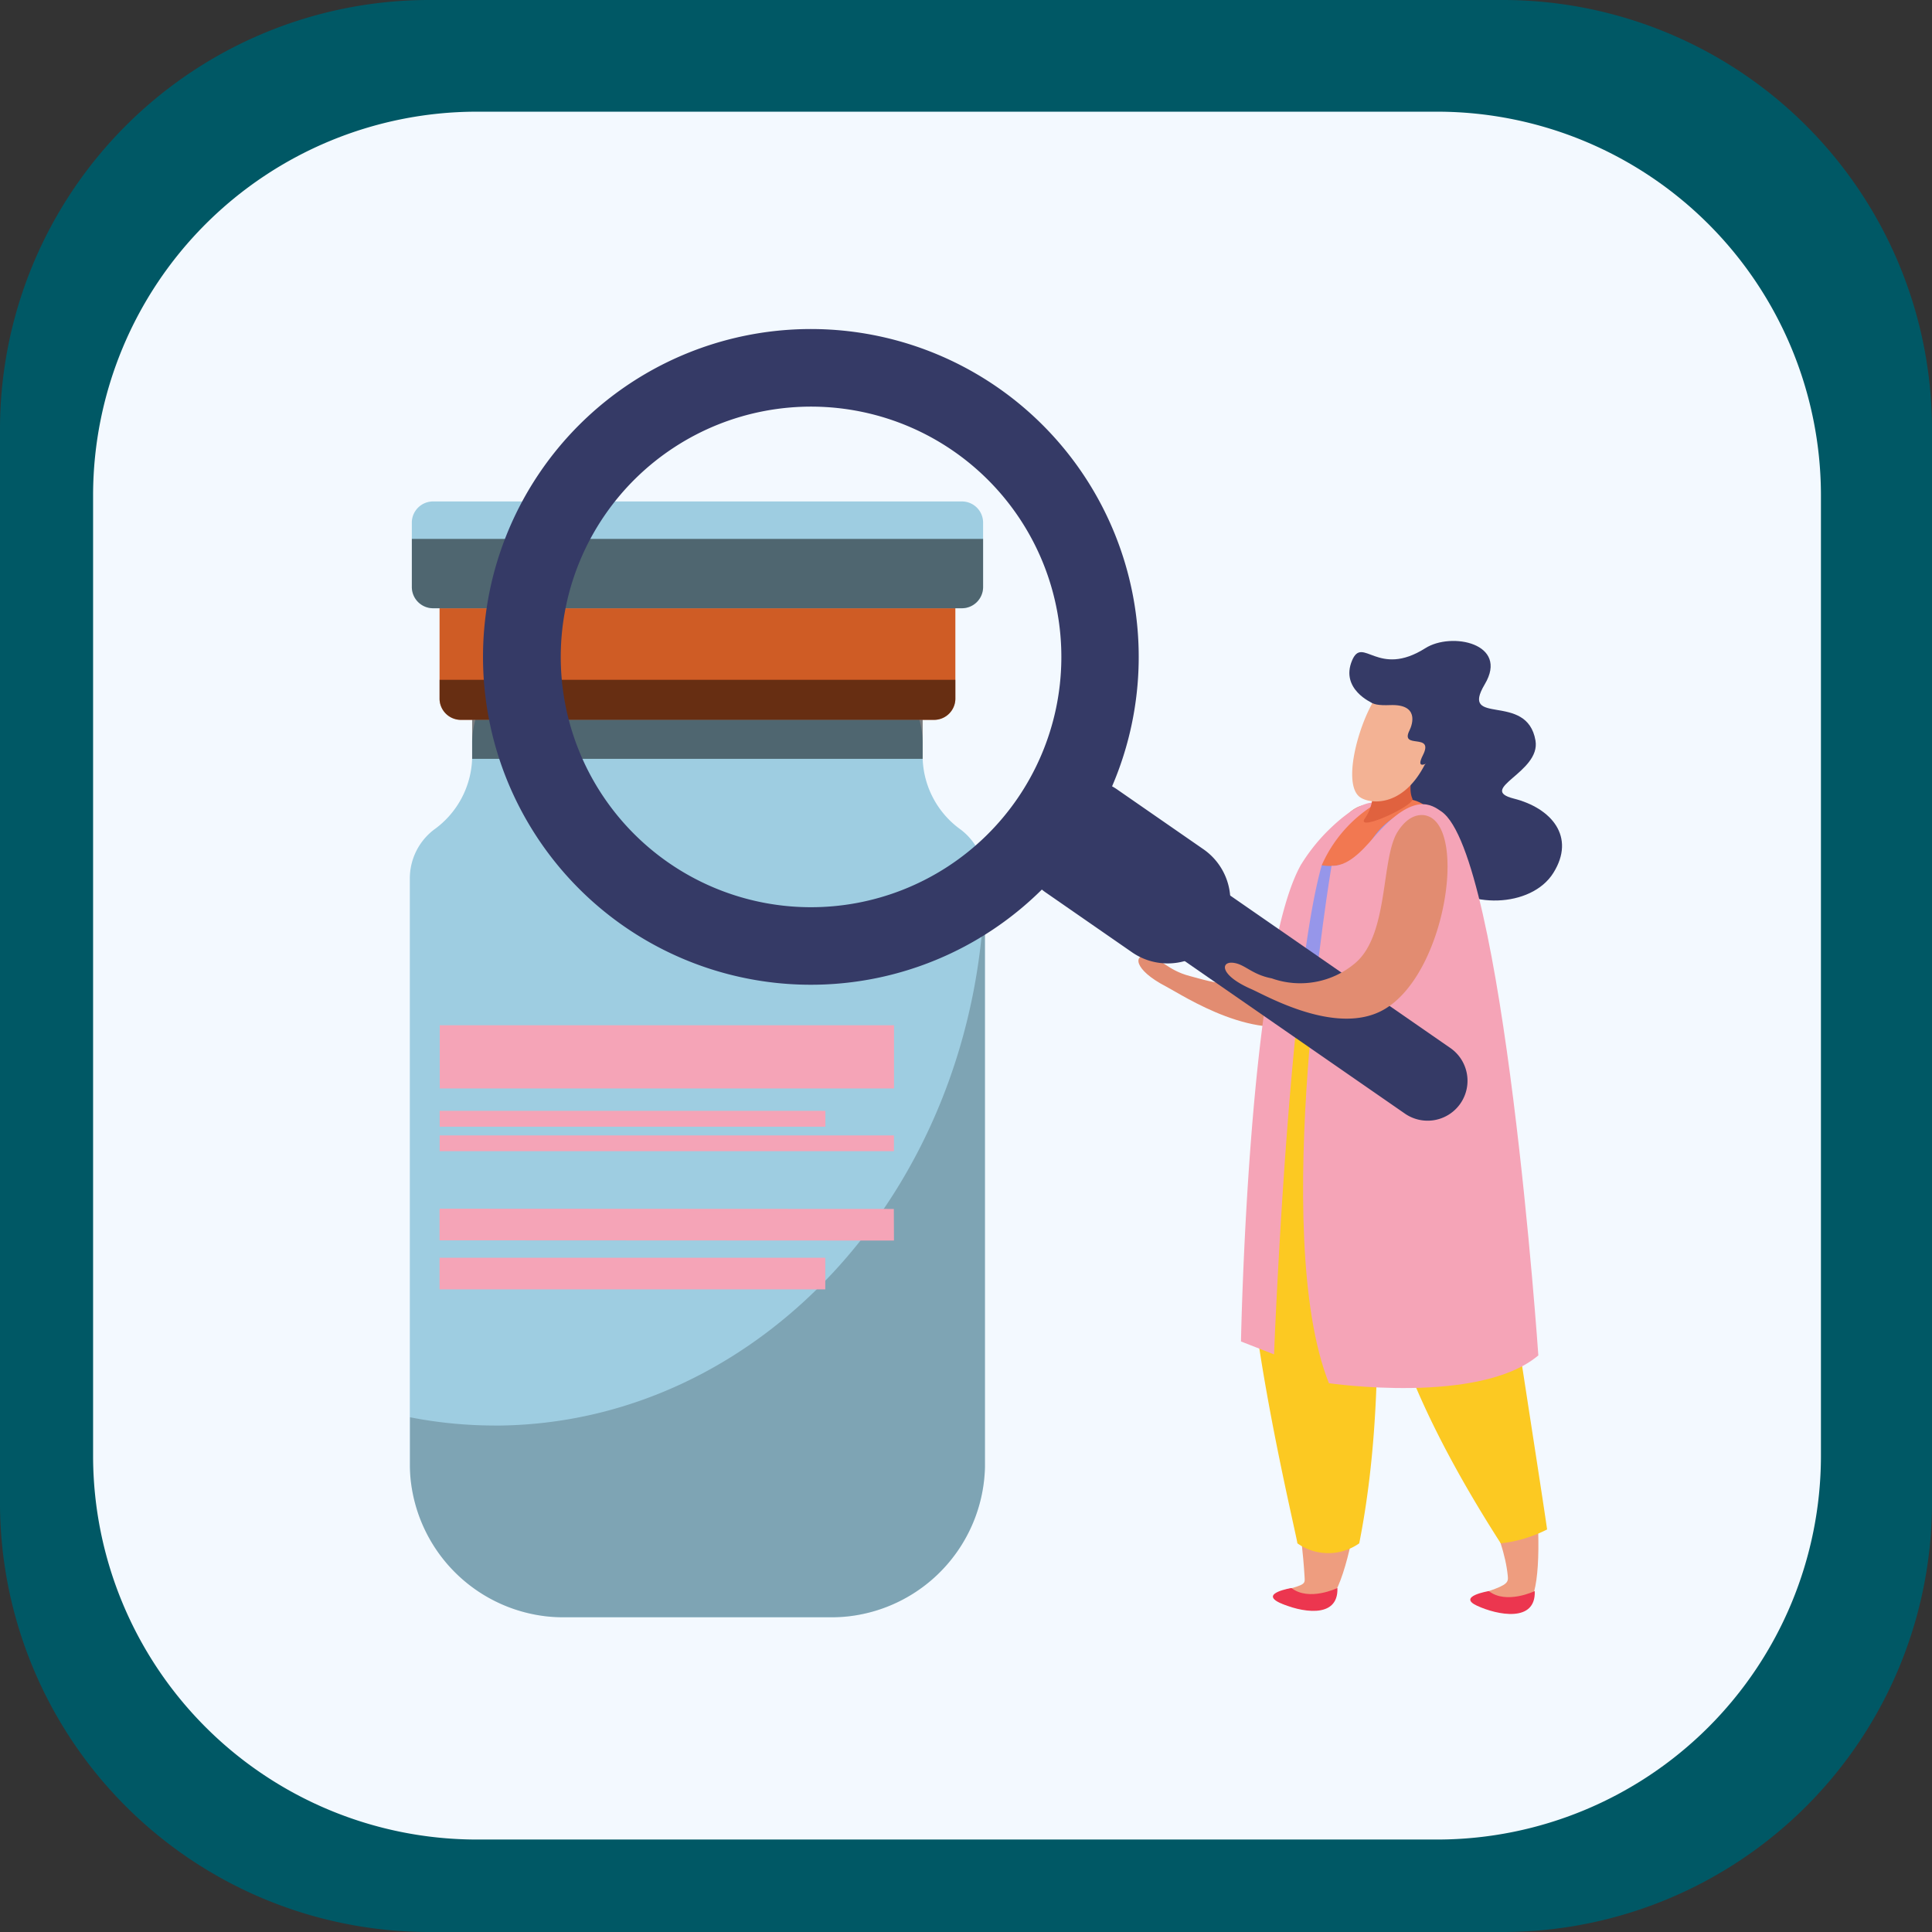 <svg xmlns="http://www.w3.org/2000/svg" xmlns:xlink="http://www.w3.org/1999/xlink" width="99" height="99" viewBox="0 0 99 99">
  <rect x="0" y="0" width="99" height="99" fill="#333333" stroke="none"/>
  <defs>
    <clipPath id="clip-path">
      <rect id="Rectangle_401223" data-name="Rectangle 401223" width="99" height="99" transform="translate(0)" fill="#844804"/>
    </clipPath>
    <clipPath id="clip-path-2">
      <rect id="Rectangle_401223-2" data-name="Rectangle 401223" width="88.539" height="88.539" fill="#f3f9ff"/>
    </clipPath>
    <clipPath id="clip-path-3">
      <rect id="Rectangle_406915" data-name="Rectangle 406915" width="59.044" height="66.015" fill="none"/>
    </clipPath>
    <clipPath id="clip-path-4">
      <rect id="Rectangle_406914" data-name="Rectangle 406914" width="59.045" height="66.016" fill="none"/>
    </clipPath>
    <clipPath id="clip-path-5">
      <rect id="Rectangle_406905" data-name="Rectangle 406905" width="29.471" height="37.923" fill="none"/>
    </clipPath>
    <clipPath id="clip-path-6">
      <rect id="Rectangle_406906" data-name="Rectangle 406906" width="26.431" height="2.051" fill="none"/>
    </clipPath>
    <clipPath id="clip-path-7">
      <rect id="Rectangle_406912" data-name="Rectangle 406912" width="23.086" height="1.998" fill="none"/>
    </clipPath>
    <clipPath id="clip-path-8">
      <rect id="Rectangle_406913" data-name="Rectangle 406913" width="29.273" height="3.553" fill="none"/>
    </clipPath>
  </defs>
  <g id="Group_1100727" data-name="Group 1100727" transform="translate(-619.921 -5755.871)">
    <g id="Group_1100724" data-name="Group 1100724" transform="translate(619.921 5755.871)">
      <g id="Group_1099654" data-name="Group 1099654" transform="translate(0 0)">
        <g id="Group_1099652" data-name="Group 1099652" clip-path="url(#clip-path)">
          <path id="Path_873521" data-name="Path 873521" d="M99,77.066A22,22,0,0,1,77.066,99H21.934A22,22,0,0,1,0,77.066V21.933A22,22,0,0,1,21.934,0H77.066A22,22,0,0,1,99,21.934Z" transform="translate(0)" fill="#005865"/>
        </g>
      </g>
      <g id="Group_1099659" data-name="Group 1099659" transform="translate(4.77 5.723)">
        <g id="Group_1099652-2" data-name="Group 1099652" transform="translate(0 0)" clip-path="url(#clip-path-2)">
          <path id="Path_873521-2" data-name="Path 873521" d="M88.539,68.922A19.674,19.674,0,0,1,68.923,88.539H19.616A19.674,19.674,0,0,1,0,68.922V19.616A19.674,19.674,0,0,1,19.616,0H68.923A19.674,19.674,0,0,1,88.539,19.616Z" fill="#f3f9ff"/>
        </g>
      </g>
    </g>
    <g id="Group_1100725" data-name="Group 1100725" transform="translate(636.343 5771.293)">
      <rect id="Rectangle_401104" data-name="Rectangle 401104" width="68" height="69" transform="translate(-0.421 0.438)" fill="none"/>
      <g id="Group_1112387" data-name="Group 1112387" transform="translate(4.579 1.438)">
        <g id="Group_1112386" data-name="Group 1112386" clip-path="url(#clip-path-3)">
          <g id="Group_1112385" data-name="Group 1112385" transform="translate(0 -0.001)">
            <g id="Group_1112384" data-name="Group 1112384" clip-path="url(#clip-path-4)">
              <path id="Path_887370" data-name="Path 887370" d="M26.279,17.943v-.881a4.592,4.592,0,0,0-4.7-4.475H7.892a4.592,4.592,0,0,0-4.7,4.475v.881a4.664,4.664,0,0,1-1.957,3.63A3.142,3.142,0,0,0,0,24.049V54.243a7.89,7.89,0,0,0,8.077,7.689H21.395a7.89,7.89,0,0,0,8.077-7.689V24.049a3.137,3.137,0,0,0-1.238-2.477,4.661,4.661,0,0,1-1.955-3.63" transform="translate(0 4.083)" fill="#9ecde1"/>
              <path id="Path_887371" data-name="Path 887371" d="M27.581,16.129a1.092,1.092,0,0,1-1.118,1.065H2.27a1.094,1.094,0,0,1-1.12-1.065V9.8A1.094,1.094,0,0,1,2.27,8.738H26.463A1.092,1.092,0,0,1,27.581,9.8Z" transform="translate(0.373 2.835)" fill="#cf5c25"/>
              <path id="Path_887372" data-name="Path 887372" d="M29.35,11.081a1.089,1.089,0,0,1-1.116,1.065H1.195A1.092,1.092,0,0,1,.077,11.081V7.733A1.088,1.088,0,0,1,1.195,6.672H28.234A1.085,1.085,0,0,1,29.35,7.733Z" transform="translate(0.025 2.165)" fill="#9ecde1"/>
              <g id="Group_1112374" data-name="Group 1112374" transform="translate(0 28.092)" opacity="0.2" style="mix-blend-mode: overlay;isolation: isolate">
                <g id="Group_1112373" data-name="Group 1112373">
                  <g id="Group_1112372" data-name="Group 1112372" clip-path="url(#clip-path-5)">
                    <path id="Path_887373" data-name="Path 887373" d="M4.319,49.308A22.589,22.589,0,0,1,0,48.883v2.563a7.889,7.889,0,0,0,8.076,7.689H21.393a7.889,7.889,0,0,0,8.077-7.689V21.252a.093.093,0,0,0-.009-.041c-.106,15.54-11.319,28.1-25.143,28.1" transform="translate(0 -21.212)"/>
                  </g>
                </g>
              </g>
              <g id="Group_1112377" data-name="Group 1112377" transform="translate(1.523 17.977)" opacity="0.5" style="mix-blend-mode: overlay;isolation: isolate">
                <g id="Group_1112376" data-name="Group 1112376">
                  <g id="Group_1112375" data-name="Group 1112375" clip-path="url(#clip-path-6)">
                    <path id="Path_887374" data-name="Path 887374" d="M2.27,15.624H26.463a1.093,1.093,0,0,0,1.118-1.065v-.987H1.15v.987a1.093,1.093,0,0,0,1.12,1.065" transform="translate(-1.15 -13.574)"/>
                  </g>
                </g>
              </g>
              <rect id="Rectangle_406907" data-name="Rectangle 406907" width="23.278" height="3.239" transform="translate(1.533 35.677)" fill="#f5a4b7"/>
              <rect id="Rectangle_406908" data-name="Rectangle 406908" width="19.765" height="0.813" transform="translate(1.529 40.063)" fill="#f5a4b7"/>
              <rect id="Rectangle_406909" data-name="Rectangle 406909" width="23.279" height="0.807" transform="translate(1.528 41.322)" fill="#f5a4b7"/>
              <path id="Path_887375" data-name="Path 887375" d="M24.435,35.669,1.15,35.657l0-1.62,23.278.012Z" transform="translate(0.373 11.041)" fill="#f5a4b7"/>
              <rect id="Rectangle_406910" data-name="Rectangle 406910" width="19.765" height="1.62" transform="translate(1.523 47.591)" fill="#f5a4b7"/>
              <g id="Group_1112380" data-name="Group 1112380" transform="translate(3.193 20.028)" opacity="0.5" style="mix-blend-mode: overlay;isolation: isolate">
                <g id="Group_1112379" data-name="Group 1112379">
                  <g id="Group_1112378" data-name="Group 1112378" clip-path="url(#clip-path-7)">
                    <rect id="Rectangle_406911" data-name="Rectangle 406911" width="23.086" height="1.998" transform="translate(0 0)"/>
                  </g>
                </g>
              </g>
              <g id="Group_1112383" data-name="Group 1112383" transform="translate(0.102 10.756)" opacity="0.5" style="mix-blend-mode: overlay;isolation: isolate">
                <g id="Group_1112382" data-name="Group 1112382">
                  <g id="Group_1112381" data-name="Group 1112381" clip-path="url(#clip-path-8)">
                    <path id="Path_887376" data-name="Path 887376" d="M1.194,11.674H28.234a1.089,1.089,0,0,0,1.116-1.065V8.121H.078v2.488a1.09,1.09,0,0,0,1.116,1.065" transform="translate(-0.077 -8.122)"/>
                  </g>
                </g>
              </g>
              <path id="Path_887377" data-name="Path 887377" d="M37.532,15.251s-1.663-.706-1.04-2.183c.546-1.289,1.311.918,3.756-.629,1.335-.846,4.294-.246,3.042,1.851-1.31,2.2,2.167.352,2.6,2.884.279,1.633-3.034,2.486-1.108,2.974s3.178,1.953,2.028,3.8c-1.131,1.824-4.519,1.875-5.859.26s-4.871-4.062-3.186-6.669c2.055-3.192-.236-2.291-.236-2.291" transform="translate(11.791 3.915)" fill="#353a66"/>
              <path id="Path_887378" data-name="Path 887378" d="M40.357,18.488s-.874-.461-1.785.8c-1.053,1.469-.861,5.819-2.9,7.336s-3.683.863-4.842.563-1.493-.934-2.184-1.037-.765.681.98,1.583c.838.436,4.719,3.031,7.506,1.666,3.653-1.794,5.443-10,3.223-10.91" transform="translate(9.144 5.97)" fill="#e28c71"/>
              <path id="Path_887379" data-name="Path 887379" d="M32.739,34.587c.359,5.538,2.23,14.156,2.494,18.818.017.323.065.383-1.014.657-1.246.315-.287.968,1.661.95,1.834-.019,2.651-8.746,2.827-13.36.054-1.3-.4-5.222.22-8.923.075,1.384.181,2.959.339,4.684.467,5.051,5.965,11.675,6.378,15.923.034.328-.008.453-.972.784s-.029.936,1.645.89.652-8.844-.22-12.961c-.758-3.6-13.771-13.849-13.357-7.46" transform="translate(10.616 10.553)" fill="#ee9d7f"/>
              <path id="Path_887380" data-name="Path 887380" d="M34.624,26.337c3.335,2.684,7.62,1.851,9.433,1.425.491,4.79,3.36,22.742,3.7,25.209a6.9,6.9,0,0,1-2.375.711c-7.069-11.016-6.258-15.736-6.329-17.12-.269,1.6.605,9.433-.923,17.12a2.75,2.75,0,0,1-3.169,0c-.054-.494-2.912-12.208-2.48-17.081a37.933,37.933,0,0,1,2.147-10.264" transform="translate(10.519 8.543)" fill="#fcc922"/>
              <path id="Path_887381" data-name="Path 887381" d="M36.7,48.714s-1.454.7-2.353,0c0,0-1.641.266-.613.747s3.026.885,2.967-.747" transform="translate(10.83 15.801)" fill="#ec364f"/>
              <path id="Path_887382" data-name="Path 887382" d="M44.334,48.833s-1.457.7-2.353,0c0,0-1.644.269-.605.75s3.021.882,2.959-.75" transform="translate(13.308 15.839)" fill="#ec364f"/>
              <path id="Path_887383" data-name="Path 887383" d="M34.2,29.578s1.05-.442.577-4.64c-.222-2.005-.987-2.141.671-4.329,1.715-2.263,4.819-3.2,5.8-1.734,1.85,2.757,1.143,4.12.968,6.038-.1,1.108-1.056,2.443.452,5.266Z" transform="translate(11.094 5.894)" fill="#f27851"/>
              <path id="Path_887384" data-name="Path 887384" d="M43.553,30.543s-5.8,1.845-9.64-.942c0,0-.952-6.353,1.184-8.375a2.375,2.375,0,0,0,3.208-.96,3.7,3.7,0,0,1,2.45-1.743,2.6,2.6,0,0,1,1.164.405,2.937,2.937,0,0,1,.928,1.258Z" transform="translate(10.931 6.008)" fill="#9696ea"/>
              <path id="Path_887385" data-name="Path 887385" d="M43.042,30.117s.192,1.64-6.532.445c-1.018-.181.939-2.008,2.165-2.09,1.4-.093.181-1.658-1.449-1.7s-2.359-1.2-.8-1a2.047,2.047,0,0,0,2.25-2.633c-.413-1.421,1.609-4.059,1.609-4.059l1.938.862c.016.041.024.069.024.069Z" transform="translate(11.534 6.188)" fill="#7878d6"/>
              <path id="Path_887386" data-name="Path 887386" d="M36.02,21.547s-3.189,18.815-.135,26.508c0,0,7.712,1.13,10.732-1.424,0,0-1.764-25.659-4.966-27.871-.507-.348-1.381-1-3.3,1.136-.479.53-1.351,1.691-2.328,1.65" transform="translate(11.21 5.964)" fill="#f5a4b7"/>
              <path id="Path_887387" data-name="Path 887387" d="M35.253,21.477a9.507,9.507,0,0,1,1.195-1.544c1.9-1.953,2.68-1.583,2.68-1.583a6.953,6.953,0,0,0-2.83,3.181C34.583,27.591,33.853,46.6,33.853,46.6l-1.694-.662s.362-19.713,3.094-24.465" transform="translate(10.431 5.943)" fill="#f5a4b7"/>
              <path id="Path_887388" data-name="Path 887388" d="M40.4,15.308s-1.466,2.736-.985,3.792c.152.336-2.806,1.7-2.465,1.056A2.254,2.254,0,0,0,36.87,17.4Z" transform="translate(11.959 4.966)" fill="#e0623f"/>
              <path id="Path_887389" data-name="Path 887389" d="M38.087,13.972c-.98.836-2.225,4.651-1.3,5.553.4.4,2.193.711,3.38-1.577a3.63,3.63,0,0,0,.523-3.308,1.69,1.69,0,0,0-2.6-.667" transform="translate(11.826 4.403)" fill="#f3b294"/>
              <path id="Path_887390" data-name="Path 887390" d="M37.166,14.253c-.123.518-.162.82,1.032.773,1.47-.057,1.16.955.989,1.3-.5,1,1.291.078.686,1.273s1.1-.185,1.248-.362.685-.947-.029-2.76-3.547-1.8-3.925-.22" transform="translate(12.036 4.246)" fill="#353a66"/>
              <path id="Path_887391" data-name="Path 887391" d="M44.4,30.232a2.045,2.045,0,1,1-2.331,3.36l-13.786-9.55a2.044,2.044,0,1,1,2.328-3.36Z" transform="translate(8.889 6.591)" fill="#353a66"/>
              <path id="Path_887392" data-name="Path 887392" d="M33.039,21.029a3.212,3.212,0,0,1-3.66,5.279l-4.4-3.049a3.212,3.212,0,1,1,3.658-5.28Z" transform="translate(7.652 5.647)" fill="#353a66"/>
              <path id="Path_887393" data-name="Path 887393" d="M23.085.36A16.8,16.8,0,1,0,36.071,20.252,16.8,16.8,0,0,0,23.085.36M17,29.354a12.826,12.826,0,1,1,15.192-9.917A12.83,12.83,0,0,1,17,29.354" transform="translate(0.92 0.001)" fill="#353a66"/>
              <path id="Path_887394" data-name="Path 887394" d="M41.921,18.856s-.807-.358-1.542.82c-.852,1.371-.432,5.24-2.157,6.709a4.356,4.356,0,0,1-4.286.789c-1.05-.2-1.381-.747-2.005-.8s-.644.654.968,1.355c.772.339,4.384,2.424,6.789,1.042,3.151-1.81,4.263-9.231,2.233-9.917" transform="translate(10.229 6.1)" fill="#e28c71"/>
            </g>
          </g>
        </g>
      </g>
    </g>
  </g>
</svg>

